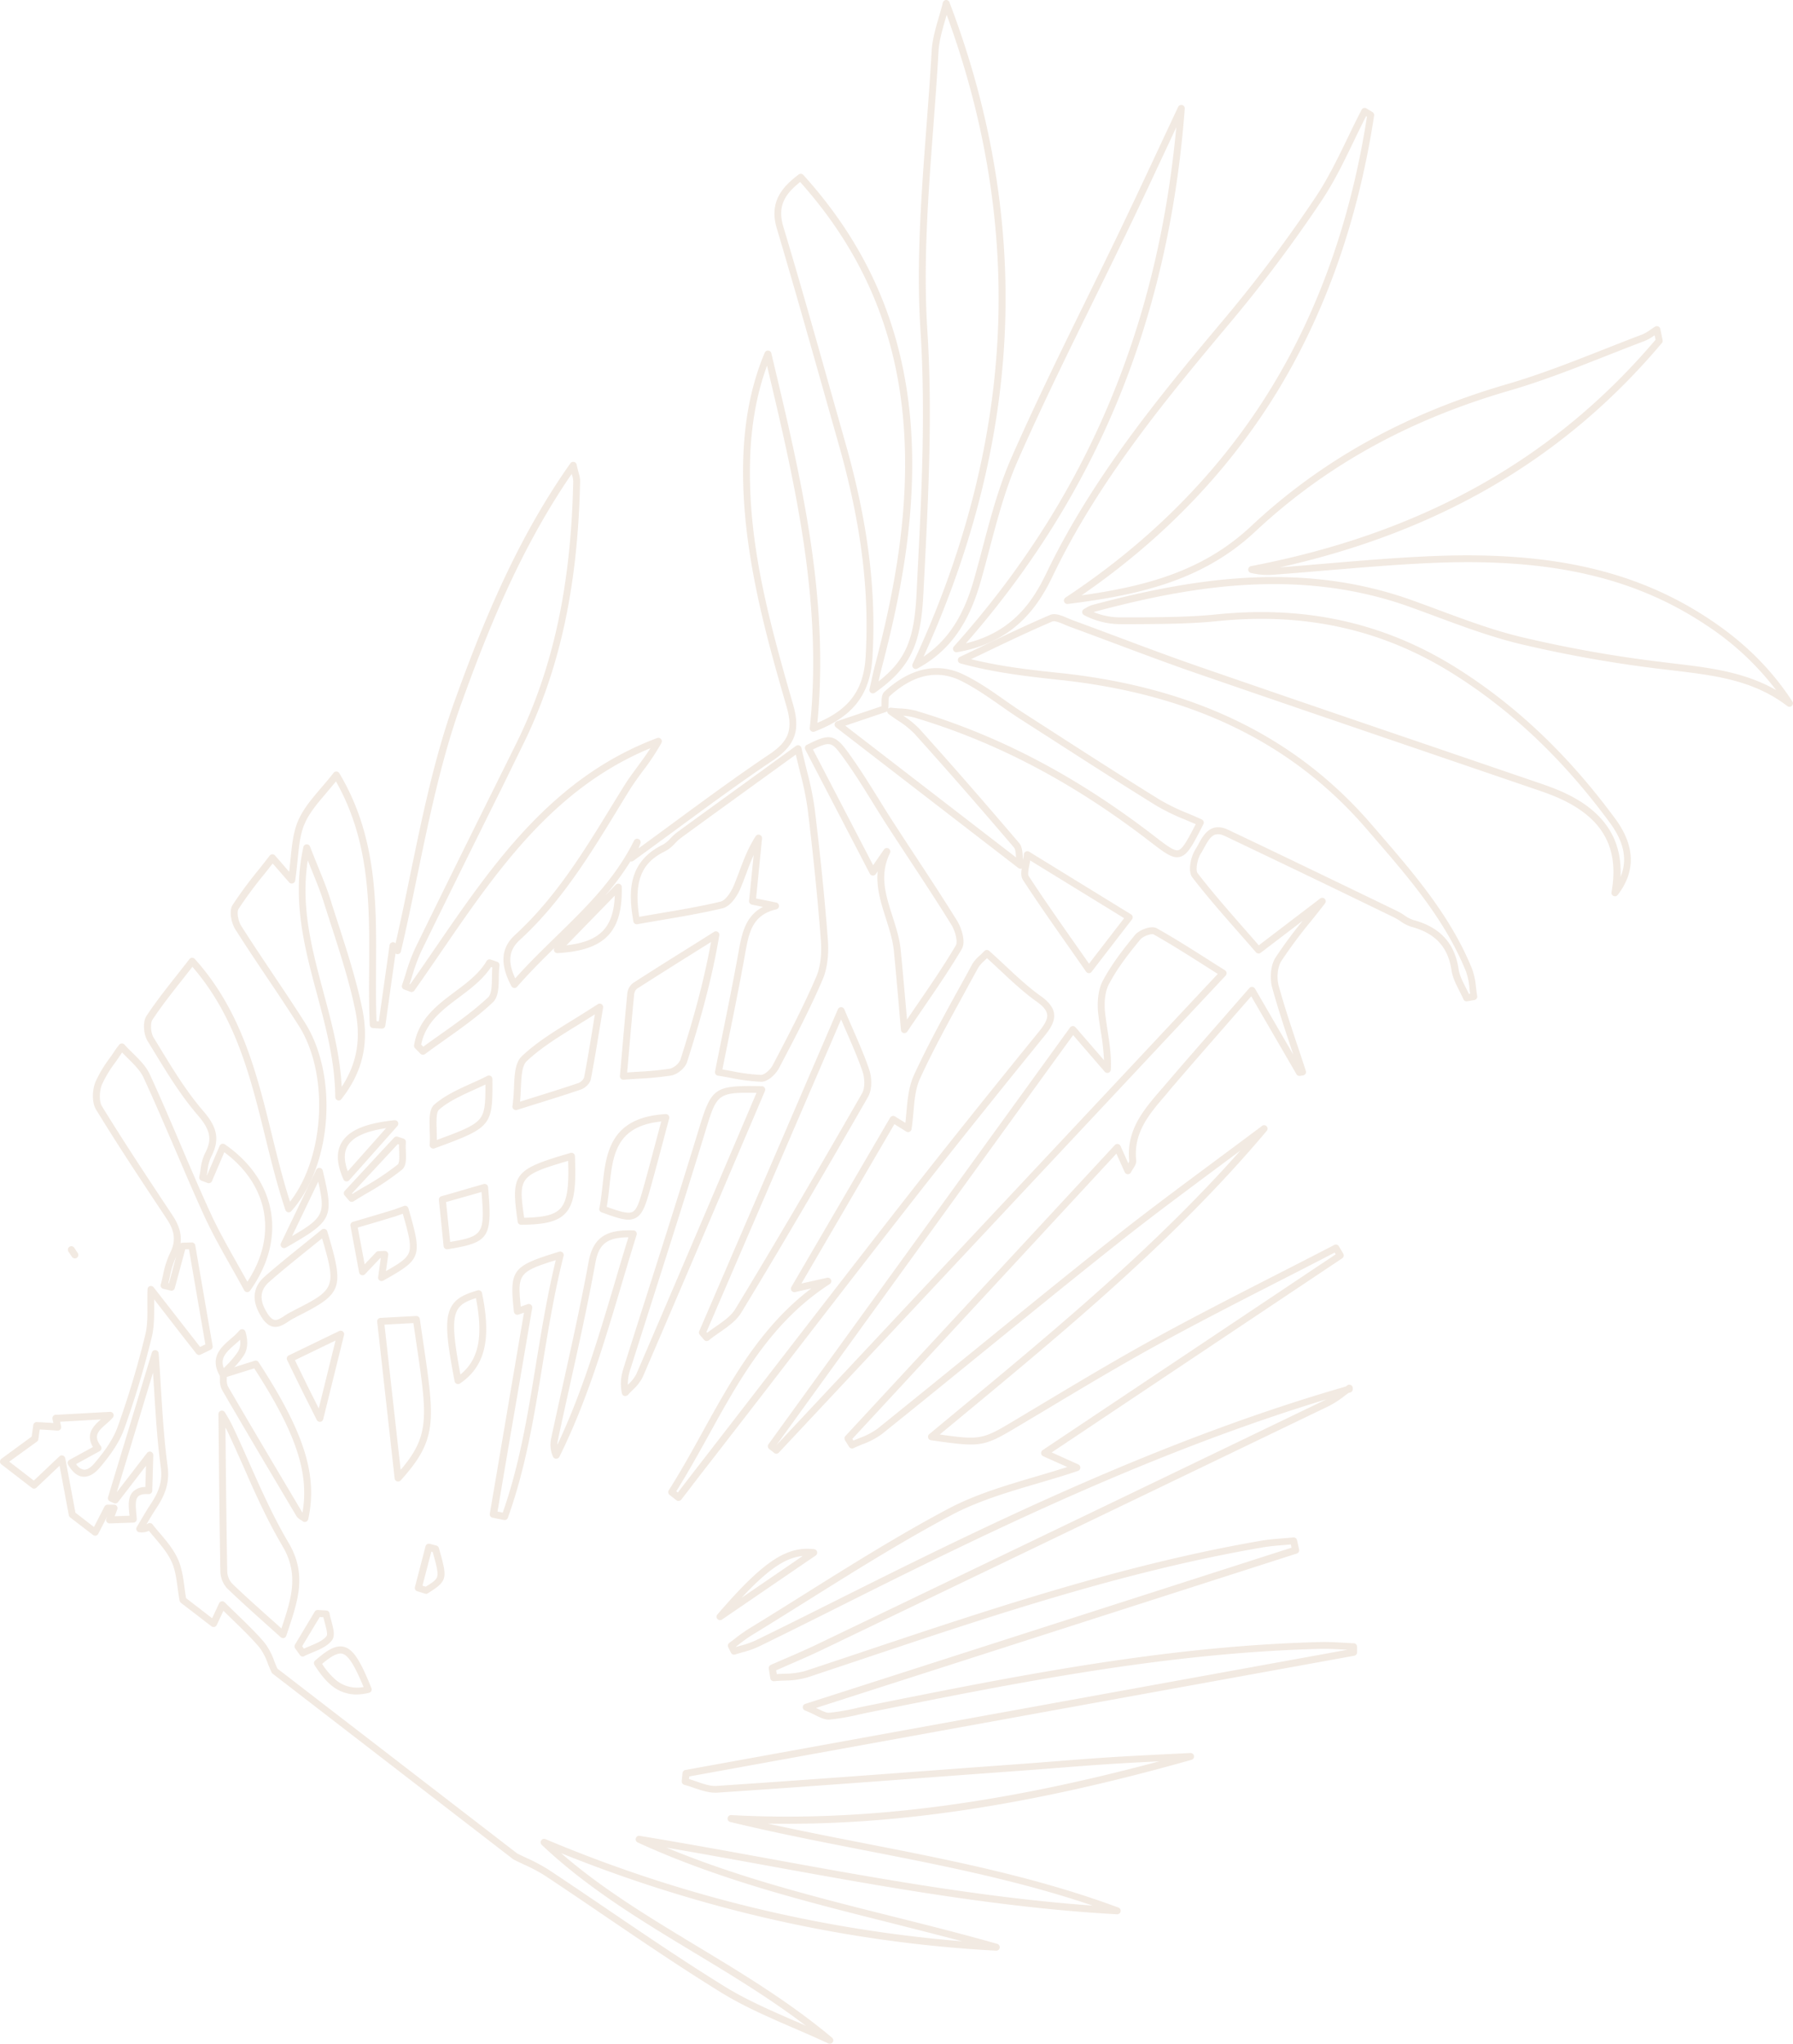 <svg xmlns="http://www.w3.org/2000/svg" viewBox="0 0 774.83 882.91"><defs><style>.cls-1{opacity:0.2;}.cls-2{fill:#bf956d;}</style></defs><title>Asset 12</title><g id="Layer_2" data-name="Layer 2"><g id="BG"><g class="cls-1"><path class="cls-2" d="M358.58,882.91a1.56,1.56,0,0,1-.63-.14c-5.4-2.53-10.67-4.82-15.77-7-10.85-4.73-21.1-9.19-30.51-15-17.1-10.55-34-22-50.36-33.12-8.47-5.75-17.23-11.7-25.91-17.44a72,72,0,0,0-9-4.76c-1.44-.67-2.92-1.37-4.37-2.1l-.24-.15L117.8,723a1.47,1.47,0,0,1-.44-.55c-.58-1.21-1.09-2.48-1.58-3.71a26,26,0,0,0-3.74-7.15c-3.49-4.1-7.41-7.9-11.56-11.91-1.29-1.25-2.61-2.52-3.94-3.83L93.66,702a1.49,1.49,0,0,1-1,.83,1.52,1.52,0,0,1-1.27-.27L78.18,692.41a1.51,1.51,0,0,1-.56-.91c-.34-1.78-.59-3.62-.83-5.4-.55-4.1-1.07-8-2.6-11.37-1.71-3.79-4.62-7.23-7.44-10.56-.8-.93-1.61-1.89-2.4-2.86a7.61,7.61,0,0,1-4.17.61,1.5,1.5,0,0,1-1.07-2.26c.62-1,1.22-2,1.82-3.06,1.27-2.17,2.58-4.4,4-6.54,3.46-5.21,5.44-9.75,4.55-16.29C68,623,67.32,612,66.59,600.31c-.15-2.4-.3-4.85-.47-7.33-5.53,18.26-10.61,35-15.67,51.69l13.09-17a1.49,1.49,0,0,1,1.69-.5,1.5,1.5,0,0,1,1,1.46V629c-.17,5.81-.3,10.16-.44,15a1.49,1.49,0,0,1-.49,1.06,1.54,1.54,0,0,1-1.1.39c-2.21-.14-3.73.22-4.54,1.06-1.34,1.39-1,4.37-.77,7.25.08.81.16,1.62.21,2.4a1.5,1.5,0,0,1-1.45,1.59l-10.19.36A1.49,1.49,0,0,1,46,656l.37-1-2.22,4.32-1.69,3.29a1.53,1.53,0,0,1-1,.78,1.45,1.45,0,0,1-1.24-.28L30.3,655.5a1.54,1.54,0,0,1-.56-.91c-1.2-6.46-2.41-12.91-4-21.39l-10,9.47a1.49,1.49,0,0,1-1.94.1L.58,632.58a1.49,1.49,0,0,1-.58-1.2,1.52,1.52,0,0,1,.61-1.2l13.08-9.58.7-5A1.51,1.51,0,0,1,16,614.33l1.34.07c1,.05,2.18.11,3.33.19.78,0,1.56.1,2.41.17L22.66,613h0a1.87,1.87,0,0,1,0-.34,1.51,1.51,0,0,1,1.16-1.47,1.42,1.42,0,0,1,.54,0l23.16-1.27a1.49,1.49,0,0,1,1.24,2.45,26.66,26.66,0,0,1-2.85,2.76c-3.68,3.2-5.6,5.23-2.36,9.55a1.49,1.49,0,0,1,.27,1.21,1.47,1.47,0,0,1-.75,1l-10.17,5.58a5.14,5.14,0,0,0,3.31,2.42c1.75.18,3.53-1.49,4.72-2.9,3.48-4.11,7.75-9.6,9.92-15.61a393.64,393.64,0,0,0,11.9-39.64c1-4,1-8.36.93-13,0-2.19,0-4.46.07-6.78a1.49,1.49,0,0,1,1-1.36,1.52,1.52,0,0,1,1.64.5l14.2,18.22,5.89,7.55,2.27-1.1q-3.56-20.55-7.09-41.1l-1.6,0-2.61,9.66-1.93,7.15a1.49,1.49,0,0,1-1.81,1.06l-3.17-.79a1.46,1.46,0,0,1-.93-.7,1.52,1.52,0,0,1-.15-1.16c.38-1.34.7-2.75,1-4.11a40.75,40.75,0,0,1,3-9.43c2.6-5.1,2.19-9.39-1.43-14.83-11.1-16.67-21.06-31.73-30.5-47.15-1.95-3.19-1.65-8.65-.23-12.08a53.86,53.86,0,0,1,6.11-10.19c.92-1.31,1.87-2.66,2.74-4a.86.86,0,0,1,.07-.1l1.27-1.65a1.49,1.49,0,0,1,1.14-.58,1.45,1.45,0,0,1,1.17.51c1.11,1.26,2.38,2.5,3.61,3.71,2.8,2.75,5.7,5.6,7.32,9.12,4.68,10.13,9.13,20.57,13.43,30.66,4.09,9.58,8.32,19.49,12.73,29.11,3.34,7.28,7.26,14.25,11.42,21.63,1.5,2.66,3.05,5.4,4.59,8.2,6.41-9.76,8.88-20.07,7.16-29.95s-7.65-19-17.13-26L91.6,510.24a1.5,1.5,0,0,1-1.91.8l-2.62-1a1.49,1.49,0,0,1-.93-1.73c.21-1,.36-2,.52-3a21.84,21.84,0,0,1,1.91-7.05c3.21-6,2.44-10.07-3.17-16.58-7.34-8.51-13.32-18.35-19.11-27.86l-2.51-4.11c-1.7-2.77-2.26-8.14-.43-10.91,4-6.05,8.45-11.67,13.15-17.63,1.77-2.24,3.56-4.51,5.36-6.84a1.5,1.5,0,0,1,2.3-.09C104.29,436.61,111,463.76,117.43,490c2.37,9.63,4.81,19.56,7.89,29.12,15-19.14,17.05-55.15,3.8-76-4.39-6.9-9-13.81-13.51-20.5-4.62-6.89-9.4-14-13.92-21.15-1.64-2.59-2.88-7.84-1.17-10.53a182.6,182.6,0,0,1,11.32-15.31c1.55-1.95,3.12-3.93,4.7-6a1.49,1.49,0,0,1,1.14-.58,1.46,1.46,0,0,1,1.18.52l2.11,2.43,4,4.63c.23-1.93.42-3.81.6-5.64.6-6,1.17-11.65,3.32-16.57,2.24-5.13,6-9.5,9.94-14.12,1.77-2.06,3.59-4.18,5.32-6.43a1.48,1.48,0,0,1,1.28-.58,1.51,1.51,0,0,1,1.2.73c16.23,27.17,16.05,55.85,15.87,83.59,0,7.74-.11,15.74.21,23.54l1,.06.87-6.19,3.77-26.7a1.5,1.5,0,0,1,2.59-.81v0c2.3-10,4.41-20.24,6.45-30.16,5.13-24.82,10.42-50.49,19.1-74.58,12.16-33.72,26.63-69.49,50-102.62a1.5,1.5,0,0,1,2.69.54c.37,1.64.68,2.83.92,3.74a12.1,12.1,0,0,1,.59,3.3c-.94,45.71-8.88,82.13-25,114.6L217,340.1c-11.5,23.17-23.38,47.12-34.91,70.76a77.82,77.82,0,0,0-3.92,10.61c-.38,1.22-.78,2.46-1.19,3.69l.24.09c3.69-5.23,7.37-10.59,10.93-15.79C213,373.24,238.66,335.8,284,318.83a1.5,1.5,0,0,1,1.84,2.11,98.84,98.84,0,0,1-8,12.06c-2,2.73-4.08,5.54-5.86,8.43q-2.49,4-4.95,8.08c-12.1,19.81-24.61,40.3-42.44,56.59-4.69,4.28-5.31,9.3-1.94,16.55,5.62-6.32,11.65-12.19,17.49-17.9,13.12-12.79,25.51-24.87,33.82-41.51a1.5,1.5,0,0,1,2.76,1.18c-.24.66-.48,1.32-.76,2.07q7.68-5.6,14.94-10.95c14.26-10.48,27.73-20.38,41.56-29.66,8.5-5.71,10.31-10.72,7.45-20.61-8.47-29.3-19-65.76-18.8-102.51.11-19.19,3.17-35.67,9.36-50.4a1.51,1.51,0,0,1,1.51-.91,1.49,1.49,0,0,1,1.34,1.14l.74,3.12c12,50.41,24.4,102.5,19.16,156.56,13.91-5.89,20-14.29,20.85-28.51,1.72-28.74-2-58-11.69-92q-3.12-11-6.22-22c-6.61-23.34-13.44-47.48-20.48-71.12-3.44-11.54,2.51-18,9.46-23.26a1.5,1.5,0,0,1,2,.18c27.51,30.39,42.63,64.85,46.22,105.34,3.52,39.85-4.59,77.87-12.05,106.54-.51,2-1,3.94-1.55,6.43,0,.17-.07.33-.11.5,11.76-9.25,15.41-18.08,16.4-37.53l.39-7.82c1.78-34.69,3.62-70.56,1.34-106.23-1.87-29.16.38-59,2.56-87.89C401.15,44.13,402,33,402.6,22.06c.28-4.94,1.7-9.8,3.07-14.51.62-2.1,1.26-4.27,1.77-6.4A1.52,1.52,0,0,1,408.8,0a1.49,1.49,0,0,1,1.5,1C428.6,49,436.61,97.85,434.1,146.08c-2.36,45.41-14.12,91.68-35,137.6,10.44-7,17.22-17.41,21.7-33,1.35-4.71,2.63-9.56,3.87-14.25,3.41-12.89,6.93-26.22,12.34-38.54,10.08-22.93,21.3-45.8,32.16-67.92,5.08-10.35,10.33-21.05,15.39-31.61,5.66-11.8,11.3-23.84,16.75-35.5q3.9-8.34,7.82-16.68a1.5,1.5,0,0,1,2.85.75c-6.85,90.59-37.8,166.2-94.58,231,20.07-4.89,28.84-17.95,34.76-30.28,20.41-42.53,50.85-78.83,77.72-110.86a601.21,601.21,0,0,0,38.57-51.51c5.4-8.07,9.77-17.11,14-25.84,1.91-4,3.89-8,5.94-12a1.5,1.5,0,0,1,2.11-.6l2.6,1.58a1.5,1.5,0,0,1,.71,1.51c-6.84,44.91-21,85.1-42,119.46-20.89,34.1-49.28,63.61-84.45,87.8,29.37-4.07,53.25-11.15,73.16-29.76C571,198.85,607.22,178.77,651.13,166c14.11-4.1,28.11-9.61,41.65-14.94,5.5-2.17,11.19-4.41,16.82-6.53a18.24,18.24,0,0,0,3.76-2.18c.62-.43,1.24-.85,1.87-1.24a1.5,1.5,0,0,1,2.25,1l1,4.8a1.48,1.48,0,0,1-.32,1.28c-41.92,49.71-96,81.49-165.16,96.92,6.74-.52,13.56-1.1,20.17-1.66,15.5-1.31,31.53-2.67,47.33-3.27,50.58-1.92,87.14,6.57,118.56,27.53,14.89,9.92,26.5,21.48,35.49,35.31a1.5,1.5,0,0,1-2.18,2c-14.61-11.24-31.38-13.24-49.14-15.36l-5.42-.65a545.54,545.54,0,0,1-61.4-10.93c-12.2-3-24.2-7.42-35.81-11.73-3.81-1.42-7.76-2.88-11.64-4.27-48.28-17.24-96-8.51-136.33,2.3l-.11,0a30.07,30.07,0,0,0,11.79,2.32l6.79,0c11.42-.07,23.23-.13,34.7-1.29,39-3.94,73.17,3.81,104.48,23.68,25.52,16.21,47.69,37.36,67.79,64.68,8.53,11.6,8.89,22.65,1,32.84a1.51,1.51,0,0,1-1.8.45,1.5,1.5,0,0,1-.87-1.63c3.64-20.26-4.64-33.6-26-42-1.79-.69-3.37-1.27-4.82-1.77l-43.43-14.83c-34.49-11.77-70.15-23.93-105.16-36-11.77-4.07-23.62-8.51-35.08-12.8-6.42-2.4-13.06-4.89-19.6-7.28-.7-.25-1.43-.57-2.19-.89-1.92-.82-4.31-1.84-5.4-1.37-9.87,4.22-19.74,8.94-29.29,13.51l-5.79,2.77c13.36,3.29,26.25,4.69,38.75,6l.1,0c57.74,6.24,101.64,27.63,134.19,65.38l2.85,3.3c15.43,17.85,31.38,36.3,40.6,59.08a31.32,31.32,0,0,1,1.72,8.09c.14,1.2.29,2.43.5,3.6A1.5,1.5,0,0,1,637.2,432l-2.06.36-1.11.19a1.5,1.5,0,0,1-1.63-.88c-.53-1.23-1.16-2.48-1.78-3.68-1.42-2.81-2.9-5.72-3.37-8.85-1.48-10-7-16-17.29-18.75a17,17,0,0,1-4.83-2.47,25.31,25.31,0,0,0-2.67-1.59L591,390.78C570.88,381,550,371,529.45,361.22c-4.8-2.28-6.54.35-9,4.84-.47.88-.93,1.72-1.43,2.49-1.64,2.53-2.46,7.4-1.47,8.68,6.23,8.09,12.94,15.73,20,23.81q3.18,3.61,6.42,7.34l26.52-20.22a1.5,1.5,0,0,1,2.1,2.11c-2.2,2.85-4.3,5.49-6.33,8a203.61,203.61,0,0,0-12.55,16.9c-1.6,2.5-2.1,7.17-1.14,10.64,2.45,8.92,5.44,17.87,8.34,26.54q1.71,5.13,3.4,10.27a1.5,1.5,0,0,1-1.21,1.95l-1.33.2a1.51,1.51,0,0,1-1.52-.73l-19.54-33.65-11.36,13c-8.26,9.45-16.07,18.38-23.64,27.23L504,472.72c-7.34,8.48-14.26,16.49-13,28.52.14,1.31-.57,2.43-1.32,3.62-.32.5-.65,1-.93,1.57a1.54,1.54,0,0,1-1.37.83,1.5,1.5,0,0,1-1.34-.89l-3.6-8L368.33,621.58l.48.76c.92-.41,1.86-.79,2.78-1.17a30.88,30.88,0,0,0,7.65-4c14-11.27,28.23-22.83,42-34,19.31-15.72,39.27-32,59.11-47.71,14.69-11.66,30-23,44.81-34,6.66-4.95,13.55-10.06,20.29-15.13a1.49,1.49,0,0,1,2,2.16c-39.8,47.19-86.07,85.47-135.05,126l-6.3,5.21c17.9,2.54,18.68,2.07,32.69-6.3l.68-.4,9.51-5.7c16.79-10.06,34.15-20.46,51.62-30s35.55-18.75,53-27.67q11.53-5.88,23-11.81a1.49,1.49,0,0,1,2,.57l1.88,3.19a1.51,1.51,0,0,1-.46,2L454.48,627.44l11.5,5.18a1.52,1.52,0,0,1,.88,1.45,1.5,1.5,0,0,1-1,1.34c-5.8,2-11.76,3.72-17.52,5.42-12.6,3.71-25.63,7.55-37.09,13.62-21.19,11.24-41.93,24.24-62,36.81-8,5-16.25,10.18-24.43,15.18a63,63,0,0,0-5.34,3.79L318,711.38l0,.11,2-.56a40.06,40.06,0,0,0,6.5-2.26c11.86-5.77,23.86-11.78,35.46-17.59l8.37-4.18C432.18,656,504.63,621.16,581.46,599l.07-.05.73-.5a1.5,1.5,0,0,1,1.49-.11,1.46,1.46,0,0,1,.84,1.24l0,.4a1.51,1.51,0,0,1-1.08,1.55l-.76.22c-.61.43-1.21.88-1.8,1.33a41.43,41.43,0,0,1-6.54,4.25C510.66,638.05,443,670.6,355,712.84c-4.66,2.23-9.48,4.32-14.14,6.34l-5.45,2.38.27,1.65c1.08-.08,2.17-.12,3.23-.17a33.68,33.68,0,0,0,9.08-1.19q12.46-4.12,24.91-8.3c55.63-18.62,113.15-37.86,172.31-48,3.08-.52,6.24-.77,9.29-1,1.47-.12,2.93-.24,4.39-.39a1.51,1.51,0,0,1,1.61,1.17l.15.68.75,3.35a1.5,1.5,0,0,1-1,1.76L352.64,737.82l.84.41c2.12,1,3.66,1.78,4.87,1.67a94.54,94.54,0,0,0,12.43-2.17c1.59-.35,3.19-.7,4.78-1,62.88-12.63,127.91-25.69,194.91-27.37,3.34-.09,6.72.1,10,.28,1.51.09,3,.17,4.54.23a1.5,1.5,0,0,1,1.44,1.5c0,.51,0,1,0,1.52v.92a1.5,1.5,0,0,1-1.23,1.46L297.85,767.42c0,.37-.08.74-.11,1.11,1.1.33,2.2.71,3.27,1.09,3.08,1.06,6,2.08,8.75,1.88,35.18-2.33,70.94-5,105.52-7.59l27.42-2c4.65-.34,9.3-.71,13.95-1.08,7.35-.58,14.94-1.17,22.42-1.66,8.24-.53,16.61-.94,24.7-1.35l10.64-.53a1.5,1.5,0,0,1,.49,2.94c-69.7,19.72-128.4,28.58-183.14,27.55,14,3.08,28.12,5.84,41.88,8.53,36.41,7.12,74.06,14.49,109.68,27.75a1.5,1.5,0,0,1-.61,2.9c-51-2.81-101.86-12.08-151-21-14.34-2.61-29.07-5.29-43.75-7.81,31.65,13.15,65.09,21.54,97.54,29.68,14.94,3.75,30.39,7.62,45.45,11.91a1.5,1.5,0,0,1-.49,2.94c-63.77-3.4-127-17.57-188-42.12C260.27,816,280.16,828,301.09,840.66l.52.31c19.39,11.7,39.44,23.81,57.94,39.29a1.5,1.5,0,0,1-1,2.65ZM223.52,800.7c1.37.69,2.79,1.36,4.16,2a74,74,0,0,1,9.38,5c8.69,5.75,17.46,11.7,25.94,17.46,16.32,11.08,33.2,22.53,50.25,33.05,9.22,5.69,19.38,10.11,30.13,14.79q2.43,1,4.91,2.14c-15.65-11.91-32.17-21.88-48.24-31.58l-.51-.31c-22.53-13.61-45.83-27.68-65.44-46.29a1.5,1.5,0,0,1,1.61-2.47,586.5,586.5,0,0,0,180.11,44.15c-10.4-2.77-20.87-5.39-31.09-8-36.41-9.13-74.05-18.58-109.17-34.72a1.5,1.5,0,0,1,.87-2.84c18.63,3.06,37.52,6.5,55.78,9.83,45.64,8.32,92.72,16.9,140,20.31-32.38-11-66.25-17.6-99.1-24-18.86-3.69-38.35-7.5-57.4-12.1a1.5,1.5,0,0,1,.43-3c55.52,3,114.54-4.37,184.83-23.24-7.15.36-14.46.73-21.67,1.2-7.45.48-15,1.08-22.37,1.65-4.66.37-9.31.74-14,1.08l-27.42,2c-34.58,2.59-70.35,5.26-105.54,7.6-3.36.22-6.7-.93-9.93-2-1.42-.49-2.88-1-4.29-1.36a1.5,1.5,0,0,1-1.12-1.6l0-.41c.11-1,.21-2.06.32-3.09a1.51,1.51,0,0,1,1.22-1.32l286.1-51.94-2-.11c-3.21-.18-6.52-.36-9.74-.28-66.75,1.68-131.64,14.71-194.4,27.31-1.58.32-3.15.67-4.72,1a96.08,96.08,0,0,1-12.83,2.23c-2,.17-4-.77-6.43-2-1.24-.6-2.64-1.28-4.29-1.94a1.5,1.5,0,0,1,.1-2.82l210.16-67.48c-.1-.47-.2-.94-.31-1.41l-3.11.27c-3,.24-6.08.49-9,1-58.93,10.07-116.34,29.28-171.86,47.85q-12.45,4.17-24.91,8.31A36.42,36.42,0,0,1,339,726c-1.49.06-3,.13-4.48.28a1.51,1.51,0,0,1-1.63-1.26c-.22-1.4-.44-2.78-.66-4.16a1.51,1.51,0,0,1,.87-1.62c2.17-1,4.35-1.9,6.53-2.85,4.63-2,9.42-4.09,14-6.3,88-42.23,155.69-74.78,219.46-105.53l.19-.09C500.06,626.68,431,659.94,371.64,689.58l-8.36,4.19c-11.62,5.81-23.62,11.82-35.5,17.59a42,42,0,0,1-7,2.45c-1,.3-2.08.59-3.1.93a1.5,1.5,0,0,1-1.81-.77l-1.17-2.39a1.5,1.5,0,0,1,.47-1.87c.83-.61,1.65-1.23,2.47-1.86a66.81,66.81,0,0,1,5.59-4c8.17-5,16.42-10.16,24.4-15.17,20.1-12.6,40.89-25.62,62.17-36.91,11.73-6.21,24.91-10.09,37.65-13.85,4.53-1.33,9.18-2.7,13.76-4.18L452,629.62l-1.21-.55a1.48,1.48,0,0,1-.88-1.25,1.5,1.5,0,0,1,.66-1.37L577.2,541.87l-.45-.75Q565.88,546.75,555,552.3c-17.43,8.9-35.46,18.11-52.92,27.62s-34.76,19.89-51.52,29.94L441,615.55l-.68.41c-15.45,9.23-16.16,9.35-38,6.21a1.5,1.5,0,0,1-.74-2.64l8.9-7.37C455.67,574.77,498.54,539.3,536.07,497l-9.16,6.82c-14.79,11-30.08,22.33-44.74,34-19.82,15.73-39.77,32-59.07,47.68-13.74,11.19-27.94,22.75-42,34a33.35,33.35,0,0,1-8.39,4.42c-1.29.53-2.61,1.08-3.84,1.67a1.5,1.5,0,0,1-1.93-.56l-.47-.75-1.31-2.11a1.49,1.49,0,0,1,.17-1.81L481.76,494.67a1.49,1.49,0,0,1,2.46.4l3.36,7.45a2.57,2.57,0,0,0,.41-1c-1.37-13.33,6.31-22.21,13.74-30.8l1.77-2.05c7.58-8.87,15.39-17.8,23.66-27.25,4.05-4.63,8.27-9.46,12.73-14.58a1.53,1.53,0,0,1,1.27-.51,1.56,1.56,0,0,1,1.16.74l16.59,28.58-.78-2.35c-2.91-8.7-5.91-17.7-8.38-26.7-1-3.71-.84-9.38,1.5-13A189.3,189.3,0,0,1,563,397.72l-18.23,13.9a1.51,1.51,0,0,1-2-.21c-2.47-2.86-4.92-5.64-7.33-8.39-7.14-8.12-13.87-15.79-20.16-23.95-2.14-2.77-.62-9.15,1.33-12.15.43-.67.86-1.46,1.31-2.29,2.1-3.88,5.27-9.74,12.89-6.13,20.58,9.76,41.44,19.84,61.61,29.58l11.42,5.52a26.94,26.94,0,0,1,3,1.78,14.47,14.47,0,0,0,4,2.08c11.45,3.07,17.82,10,19.48,21.2.4,2.66,1.7,5.22,3.08,7.94.46.9.93,1.83,1.37,2.77l.55-.1c-.11-.76-.2-1.53-.29-2.28a28.62,28.62,0,0,0-1.52-7.32c-9-22.32-24.82-40.59-40.09-58.25l-2.85-3.3c-32-37.15-75.29-58.2-132.24-64.36h-.1c-13.85-1.51-28.18-3.06-43.2-7.17a1.5,1.5,0,0,1-.24-2.8q4.76-2.25,9.51-4.54c9.57-4.58,19.47-9.32,29.4-13.56,2.27-1,5.06.23,7.76,1.37.7.3,1.39.6,2,.83,6.55,2.4,13.2,4.89,19.62,7.29,11.44,4.29,23.28,8.72,35,12.77,35,12.11,70.66,24.27,105.14,36l43.44,14.83c1.49.51,3.11,1.11,4.94,1.82,20.09,7.86,29.53,20.4,28.71,38.21,3.06-7.35,1.53-15-4.57-23.33-19.87-27-41.78-47.93-67-63.92-30.73-19.51-64.28-27.11-102.58-23.24-11.61,1.18-23.5,1.24-35,1.31l-6.77,0a33.91,33.91,0,0,1-15.91-3.89,1.5,1.5,0,0,1,0-2.67c.31-.16.61-.33.91-.51a10.43,10.43,0,0,1,2.52-1.18C512.66,250.52,561,241.71,610,259.23c3.9,1.39,7.85,2.86,11.67,4.28,11.53,4.28,23.45,8.71,35.48,11.62A541.53,541.53,0,0,0,718.23,286l5.39.66c14.9,1.77,30.22,3.59,43.91,11.46a121.21,121.21,0,0,0-30.1-28c-30.85-20.58-66.87-28.92-116.77-27-15.74.61-31.73,2-47.19,3.27-7.34.63-14.92,1.27-22.39,1.82a30.54,30.54,0,0,1-10.55-.72,1.5,1.5,0,0,1-1.12-1.5,1.52,1.52,0,0,1,1.22-1.43c73.85-14.16,131-46.15,174.8-97.79l-.42-1.93a20.3,20.3,0,0,1-4.36,2.49c-5.6,2.11-11.28,4.35-16.77,6.51-13.6,5.35-27.67,10.89-41.91,15-43.45,12.63-79.24,32.49-109.42,60.7-21.9,20.47-48.27,27.34-81.12,31.36a1.5,1.5,0,0,1-1-2.74c37.24-24.58,67.13-55,88.82-90.41C569.93,134,583.88,94.54,590.71,50.43l-.37-.23c-1.77,3.48-3.49,7-5.17,10.5-4.26,8.83-8.68,18-14.2,26.21a603.14,603.14,0,0,1-38.77,51.77c-26.74,31.89-57.06,68-77.31,110.23-6.27,13.07-16.64,28.61-41.31,32.84a1.5,1.5,0,0,1-1.37-2.48c56.45-63,87.93-136.49,96.11-224.28l-4.26,9.11C498.6,75.75,493,87.81,487.3,99.61c-5.07,10.58-10.33,21.29-15.41,31.64-10.84,22.09-22.05,44.93-32.1,67.81-5.32,12.1-8.81,25.32-12.19,38.1-1.24,4.7-2.52,9.57-3.88,14.31-5.29,18.44-13.7,30-27.28,37.34a1.5,1.5,0,0,1-2.07-1.95c22-47,34.32-94.44,36.73-140.94,2.41-46.34-5-93.26-22-139.51-.19.67-.38,1.33-.58,2-1.32,4.54-2.7,9.23-2.95,13.82-.62,11-1.46,22.12-2.27,32.91-2.17,28.78-4.41,58.53-2.56,87.48,2.3,35.84.45,71.8-1.33,106.58L399,257c-1.11,22-5.8,31.5-20.92,42.26a1.5,1.5,0,0,1-2.33-1.56c.4-1.69.74-3.17,1-4.5.58-2.51,1-4.5,1.56-6.5,7.41-28.44,15.45-66.13,12-105.52s-18.06-72.93-44.53-102.56c-6.53,5.19-9.93,10.38-7.31,19.17C345.58,121.45,352.42,145.6,359,169q3.12,11,6.23,22c9.79,34.38,13.54,63.94,11.79,93-1,16.13-8.46,25.71-25.05,32.05a1.51,1.51,0,0,1-1.45-.22,1.53,1.53,0,0,1-.58-1.35c5.77-53.88-6.47-106-18.48-156.49-4.87,13.23-7.29,28-7.39,44.84-.2,33.64,8,64.64,18.69,101.66,3.19,11.06.84,17.55-8.67,23.94-13.78,9.25-27.22,19.13-41.45,29.59q-9.15,6.72-18.94,13.86a1.54,1.54,0,0,1-1.26.23,119.35,119.35,0,0,1-10.84,14.72l4.51-4.63a1.5,1.5,0,0,1,2.58,1c.41,19.39-7.36,27.39-27.74,28.54a1.49,1.49,0,0,1-1.41-2.19c-5.47,5.35-11,10.89-16.14,16.79A1.5,1.5,0,0,1,221,426c-5.05-9.5-4.55-16.53,1.59-22.14,17.51-16,29.91-36.3,41.9-55.93q2.48-4.06,5-8.1c1.84-3,3.95-5.86,6-8.63,1.9-2.58,3.84-5.23,5.6-8-42,17.31-66.57,53.2-90.4,87.93-3.79,5.52-7.7,11.23-11.62,16.77a1.51,1.51,0,0,1-1.75.55l-2.68-1a1.5,1.5,0,0,1-.9-1.9c.57-1.64,1.11-3.35,1.63-5a78.63,78.63,0,0,1,4.09-11c11.53-23.65,23.41-47.61,34.91-70.78l8.77-17.68C239,289,246.79,253,247.72,207.77a10.73,10.73,0,0,0-.5-2.5q-.06-.27-.15-.57c-22,32.07-35.94,66.58-47.7,99.17-8.6,23.89-13.88,49.46-19,74.18-2.24,10.86-4.55,22.08-7.12,33a1.49,1.49,0,0,1-1.08,1.11,1.52,1.52,0,0,1-1.26-.24c-1.09,7.68-2.2,15.61-3.33,23.59l-1.06,7.56a1.5,1.5,0,0,1-1.59,1.29l-3.73-.23a1.49,1.49,0,0,1-1.41-1.42c-.38-8.31-.33-16.82-.27-25,.17-26.68.35-54.24-14.35-80.15-1.34,1.67-2.71,3.26-4,4.81-3.81,4.45-7.41,8.65-9.47,13.37-2,4.49-2.48,9.67-3.08,15.66-.29,2.89-.59,5.87-1.07,9a1.5,1.5,0,0,1-2.62.76l-6.2-7.12-.92-1c-1.2,1.55-2.41,3.07-3.6,4.57a179.76,179.76,0,0,0-11.14,15.05c-.81,1.27-.19,5.17,1.17,7.32,4.5,7.09,9.27,14.2,13.88,21.08,4.5,6.7,9.14,13.63,13.55,20.56,14.62,23,11.86,61.86-5.79,81.6a1.5,1.5,0,0,1-1.42.47,1.52,1.52,0,0,1-1.12-1c-3.53-10.46-6.21-21.36-8.8-31.91-6.24-25.37-12.69-51.58-31.4-73.12-1.43,1.84-2.86,3.64-4.26,5.43-4.66,5.91-9.07,11.49-13,17.43-1,1.54-.76,5.64.49,7.69.84,1.36,1.67,2.73,2.51,4.11,5.73,9.41,11.65,19.14,18.82,27.47,5.41,6.26,7.88,11.78,3.54,19.94a19.09,19.09,0,0,0-1.58,6.09c-.1.63-.2,1.28-.31,1.93l.09,0L94.92,495a1.47,1.47,0,0,1,1-.85,1.49,1.49,0,0,1,1.26.21c11,7.61,17.9,17.64,19.88,29s-1.15,23.2-9,34.21a1.51,1.51,0,0,1-2.54-.16c-1.91-3.53-3.85-7-5.73-10.31-4.19-7.43-8.15-14.45-11.54-21.85-4.43-9.66-8.66-19.59-12.76-29.19C71.12,486,66.68,475.55,62,465.46c-1.4-3-4-5.56-6.7-8.24-.84-.83-1.7-1.67-2.53-2.54l-.15.19c-.89,1.37-1.84,2.73-2.77,4.05a50.82,50.82,0,0,0-5.79,9.61c-1.09,2.63-1.35,7.13,0,9.36C53.51,493.27,63.45,508.3,74.54,525c2.84,4.27,4,8.18,3.47,12.14a1.52,1.52,0,0,1,.84-.29l4-.12a1.48,1.48,0,0,1,1.53,1.24q3.73,21.75,7.5,43.5a1.5,1.5,0,0,1-.83,1.6l-4.37,2.12a1.5,1.5,0,0,1-1.84-.43l-6.64-8.5L66.63,561.33c0,.82,0,1.63,0,2.44,0,4.78,0,9.3-1,13.68a397.2,397.2,0,0,1-12,39.95c-2.33,6.46-6.81,12.23-10.45,16.53-2.41,2.84-4.86,4.17-7.28,4s-4.63-2-6.47-5.21a1.49,1.49,0,0,1-.14-1.15,1.44,1.44,0,0,1,.72-.9l10.15-5.57c-3.35-5.7.4-9.26,3.43-11.91l-17.62,1,.44,2a1.48,1.48,0,0,1-.32,1.31,1.53,1.53,0,0,1-1.25.52l-1.49-.11-2.91-.21-3.27-.18-.6,4.25a1.5,1.5,0,0,1-.6,1L4,631.42l10.62,8.19,11.06-10.48a1.5,1.5,0,0,1,2.51.81c1.8,9.59,3.11,16.59,4.41,23.53l8,6.19.88-1.7,3.67-7.13a1.51,1.51,0,0,1,1.33-.82h2.8a1.5,1.5,0,0,1,1.41,2l-1.11,3,6.38-.23c0-.26,0-.51-.07-.76-.34-3.39-.71-7.24,1.59-9.62a7.39,7.39,0,0,1,5.33-2c.09-3,.18-5.91.27-9.18L51,648.9a1.5,1.5,0,0,1-1.8.45l-1.7-.77a1.5,1.5,0,0,1-.81-1.8c6.06-20,12.13-40,18.94-62.48a1.5,1.5,0,0,1,2.93.33c.4,5.36.72,10.51,1,15.49.72,11.59,1.41,22.53,2.87,33.25,1,7.45-1.28,12.72-5,18.35-1.37,2.07-2.66,4.27-3.91,6.39l-.23.39c.25-.12.45-.23.57-.3a1.53,1.53,0,0,1,2,.26c1,1.29,2.09,2.55,3.12,3.77,3,3.49,6,7.09,7.89,11.27,1.72,3.8,2.29,8.07,2.85,12.2.21,1.55.42,3.15.69,4.69l11.27,8.69,3-6.46a1.54,1.54,0,0,1,1.1-.85,1.5,1.5,0,0,1,1.32.42c1.85,1.84,3.66,3.59,5.43,5.3,4.21,4.07,8.19,7.91,11.77,12.13a28.64,28.64,0,0,1,4.23,8c.43,1.08.88,2.18,1.36,3.22ZM72.75,554.3l.26.07,1.54-5.73c.52-1.93,1-3.86,1.57-5.79a38.24,38.24,0,0,0-2.72,8.69C73.19,552.45,73,553.38,72.75,554.3ZM265.68,386.9l-20.92,21.47C259.27,406.73,265.13,400.71,265.68,386.9ZM154.21,732a16.78,16.78,0,0,1-10.58-3.59c-3.18-2.45-5.68-6-7.7-9.08a1.51,1.51,0,0,1,.27-2c4.92-4.29,8.69-6.77,12.32-5.92,4.42,1,7.52,6.84,12,17.87a1.52,1.52,0,0,1-1,2A24.13,24.13,0,0,1,154.21,732Zm-15-13.21a30.79,30.79,0,0,0,6.29,7.25,14.4,14.4,0,0,0,11.63,2.74c-3.52-8.41-6.35-13.71-9.26-14.4C145.94,714,143.4,715.23,139.17,718.8Zm-8.38-3.17a1.49,1.49,0,0,1-1.23-.64l-.58-.82c-.48-.69-1-1.38-1.47-2.08a1.5,1.5,0,0,1-.06-1.64L136,696.23a1.49,1.49,0,0,1,1.38-.72l3.64.21a1.48,1.48,0,0,1,1.39,1.26c.17,1,.5,2.27.82,3.45.87,3.24,1.7,6.29.17,8.23h0c-2,2.54-5.25,3.89-8.38,5.2-1.27.53-2.46,1-3.58,1.61A1.51,1.51,0,0,1,130.79,715.63Zm-.26-4.47.75,1.07c.86-.4,1.75-.77,2.61-1.13,2.91-1.22,5.65-2.37,7.18-4.3h0c.6-.75-.19-3.66-.71-5.58-.23-.86-.46-1.73-.65-2.57l-1.58-.09Zm11.72-3.43h0Zm-20-.07a1.47,1.47,0,0,1-1-.39c-2.35-2.13-4.64-4.17-6.86-6.16-5.73-5.13-11.14-10-16.33-15a11.14,11.14,0,0,1-2.87-7.39c-.33-18-.51-35.91-.68-53.27l-.16-14.53a1.5,1.5,0,0,1,2.81-.76l.3.5a61.8,61.8,0,0,1,3,5.41c2.5,5.28,4.92,10.71,7.26,16,5.12,11.51,10.42,23.42,16.89,34.32h0c7.94,13.39,4.29,24.43.08,37.22-.33,1-.66,2-1,3a1.5,1.5,0,0,1-1,1A1.31,1.31,0,0,1,122.27,707.66ZM97.42,616.71l.09,8.73c.18,17.36.36,35.3.69,53.25a8.29,8.29,0,0,0,2,5.28c5.15,5,10.55,9.8,16.25,14.91,1.69,1.5,3.4,3,5.16,4.62.09-.28.18-.56.28-.84,4-12.09,7.43-22.54.19-34.75h0c-6.56-11.06-11.9-23-17-34.64-2.33-5.23-4.74-10.65-7.23-15.89C97.65,617.15,97.54,616.93,97.42,616.71Zm213.74,83.2a1.48,1.48,0,0,1-1.11-.5,1.49,1.49,0,0,1,0-2c19.58-22.73,29.73-29.58,41.77-28.17a1.49,1.49,0,0,1,1.29,1.13,1.52,1.52,0,0,1-.61,1.6c-12.5,8.53-24.21,16.54-35.82,24.48L312,699.65A1.47,1.47,0,0,1,311.16,699.91Zm35.73-27.74c-7.54.73-15,5.8-26.41,18.06ZM184.18,688.54a1.76,1.76,0,0,1-.45-.07c-1.14-.36-2.28-.72-3.42-1.06a1.5,1.5,0,0,1-1-1.82L183.89,668a1.5,1.5,0,0,1,1.84-1.07l1.56.41,1.29.34a1.52,1.52,0,0,1,1.06,1c3.69,13.08,4,14.15-4.66,19.55A1.54,1.54,0,0,1,184.18,688.54ZM182.56,685l1.41.44c3.28-2,4.65-3,5-4.55.41-1.83-.47-5.1-2-10.45l-.45-.12-.12,0ZM131.74,657.5a1.54,1.54,0,0,1-.92-.31,8.26,8.26,0,0,0-.81-.55c-.31-.2-.61-.4-.88-.61a3.9,3.9,0,0,1-1.06-1.15l-.23-.38c-10.52-17.69-21.4-36-31.91-54.1a9.23,9.23,0,0,1-.89-4.6c0-.53,0-1-.07-1.5-4.52-7.91.6-12.35,4.72-15.91a31.17,31.17,0,0,0,3.78-3.63,1.51,1.51,0,0,1,1.45-.51,1.48,1.48,0,0,1,1.14,1c1.21,4,1,7.56-.62,10.15h0a35,35,0,0,1-4.22,5.24l8.82-2.8a1.49,1.49,0,0,1,1.71.62c19.77,30.36,25.58,48.74,21.45,67.82a1.49,1.49,0,0,1-1.46,1.18ZM98,594.84l0,.89a7.06,7.06,0,0,0,.48,3.16C109,617,119.9,635.28,130.42,653l.23.39.06.07c3-17.23-2.86-34.53-20.85-62.34Zm5.75-16.05c-.69.65-1.4,1.26-2.1,1.87-4,3.5-6.59,6-4.94,10.36.28-.3.57-.59.86-.89a39.34,39.34,0,0,0,5.31-6.28h0A7.84,7.84,0,0,0,103.76,578.79Zm.41,5.85h0Zm114,72a1.43,1.43,0,0,1-.29,0l-5-1a1.5,1.5,0,0,1-1.2-1.72q4.53-26.58,9-53.06l5.76-33.79-2.36.83a1.5,1.5,0,0,1-1.3-.15,1.51,1.51,0,0,1-.69-1.11c-1.94-18.22-.84-19.68,19.58-25.92a1.5,1.5,0,0,1,1.89,1.8c-4,15.84-6.62,31.84-9.14,47.31-3.75,22.91-7.29,44.54-14.92,65.8A1.51,1.51,0,0,1,218.2,656.66ZM215,653l2.26.44c7.25-20.62,10.7-41.73,14.35-64.07,2.41-14.69,4.89-29.86,8.56-45-16,5-16.59,6.09-15.13,20.07l.76-.26,2.2-.78a1.51,1.51,0,0,1,1.47.27,1.48,1.48,0,0,1,.51,1.4l-6.18,36.3Q219.36,627.12,215,653Zm78.19-4.62a1.52,1.52,0,0,1-.92-.31l-.71-.56-2.21-1.72a1.49,1.49,0,0,1-.34-2c5.18-8.15,10-16.83,14.61-25.21,12.39-22.41,25.16-45.52,47-62l-7,1.59a1.48,1.48,0,0,1-1.54-.57,1.52,1.52,0,0,1-.09-1.65l42.68-73.14a1.54,1.54,0,0,1,.94-.7,1.5,1.5,0,0,1,1.15.18l4.48,2.78c.2-1.63.34-3.29.49-4.9.48-5.34,1-10.85,3.17-15.61,5.82-12.67,12.65-25.1,19.26-37.12,2-3.61,4-7.21,5.92-10.83a15.69,15.69,0,0,1,3.39-3.89c.62-.59,1.27-1.19,1.91-1.87a1.51,1.51,0,0,1,2.09-.08c2.38,2.13,4.69,4.28,6.92,6.36,4.35,4.07,8.46,7.91,12.88,11.33.8.61,1.61,1.21,2.43,1.79,3.59,2.56,5.43,5,5.79,7.61.47,3.44-1.68,6.63-4.06,9.57-22.61,27.81-41.21,51.08-58.53,73.22-20.78,26.57-41.76,53.72-62,80q-12.39,16-24.79,32-4,5.12-7.9,10.24l-3.77,4.9a1.51,1.51,0,0,1-1,.57Zm-.92-4.12.65.51,2.85-3.7q3.94-5.13,7.91-10.25,12.4-16,24.79-32.05c20.29-26.25,41.27-53.4,62.06-80,17.33-22.15,35.94-45.43,58.56-73.26,2.64-3.26,3.67-5.44,3.42-7.27s-1.69-3.53-4.56-5.57c-.85-.6-1.69-1.23-2.52-1.87-4.54-3.5-8.7-7.39-13.1-11.5-1.89-1.77-3.82-3.58-5.81-5.38-.35.34-.69.65-1,1a13.88,13.88,0,0,0-2.79,3.13c-2,3.62-4,7.23-5.93,10.84-6.58,12-13.39,24.36-19.17,36.93-2,4.29-2.43,9.31-2.9,14.62-.22,2.43-.44,4.93-.83,7.37a1.49,1.49,0,0,1-2.29,1l-5.11-3.18-40.17,68.84L357.39,552a1.5,1.5,0,0,1,1.14,2.73c-25.17,16.21-39,41.19-52.33,65.35C301.76,628.08,297.17,636.38,292.22,644.27ZM172,640a1.43,1.43,0,0,1-.46-.07,1.47,1.47,0,0,1-1-1.26L163,571a1.5,1.5,0,0,1,.35-1.14,1.46,1.46,0,0,1,1.06-.53l15.44-.83a1.53,1.53,0,0,1,1.57,1.29c.51,3.56,1,6.87,1.46,10,5,34,6.23,42.12-9.75,59.76A1.5,1.5,0,0,1,172,640Zm-5.86-67.76,7,62.73c12.68-14.87,11.5-22.84,6.78-54.78q-.6-4-1.27-8.62Zm74.21,57.94h-.05a1.48,1.48,0,0,1-1.33-.91,12.78,12.78,0,0,1-.77-8c1.68-7.84,3.44-15.79,5.15-23.48,3.81-17.22,7.76-35,11-52.64,2.12-11.74,9-13.92,19.36-13.63a1.49,1.49,0,0,1,1.18.62,1.51,1.51,0,0,1,.21,1.32c-2.26,7.24-4.45,14.57-6.56,21.66-7.74,26-15.05,50.5-26.81,74.22A1.49,1.49,0,0,1,240.33,630.13Zm31.25-95.68c-9.4.08-12.84,2.9-14.34,11.19-3.21,17.68-7.16,35.51-11,52.76-1.7,7.68-3.46,15.63-5.13,23.46a10.7,10.7,0,0,0-.25,2.21c10.56-22.29,17.46-45.43,24.73-69.84C267.53,547.75,269.52,541.08,271.58,534.45ZM335.51,628a1.47,1.47,0,0,1-.93-.33c-.59-.47-1.19-.93-1.79-1.39l-.4-.31a1.5,1.5,0,0,1-.29-2.07L453.32,456.44l9.1-12.57a1.49,1.49,0,0,1,2.34-.1L477.09,458a99.85,99.85,0,0,0-1.45-12.68c-.39-2.44-.78-5-1.06-7.46s-.66-9.2,2-14.2c3.9-7.29,9-13.81,13.9-19.76,1.74-2.1,6.95-4.28,9.43-2.88,7.85,4.42,15.33,9.18,22.57,13.78,2.34,1.49,4.64,2.95,6.88,4.35a1.51,1.51,0,0,1,.3,2.3l-130,138.72-63.12,67.37A1.5,1.5,0,0,1,335.51,628ZM463.74,447.16l-8,11L335.52,624.31l62-66.19L526.25,420.73l-5.35-3.4c-7.21-4.58-14.66-9.31-22.43-13.7-.8-.41-4.44.72-5.65,2.18C488,411.64,483,418,479.25,425.08c-1.61,3-2.22,7.54-1.69,12.46.27,2.42.65,4.8,1,7.31.86,5.42,1.75,11,1.47,17.22a1.5,1.5,0,0,1-1,1.34,1.48,1.48,0,0,1-1.62-.43ZM138.23,614.23a1.5,1.5,0,0,1-1.34-.82l-2.63-5.24c-1.59-3.15-2.88-5.72-4.15-8.29-1.61-3.26-3.19-6.51-4.72-9.64l-1.31-2.7a1.53,1.53,0,0,1-.07-1.15,1.48,1.48,0,0,1,.77-.86l19.33-9.34,2.45-1.18a1.5,1.5,0,0,1,2.11,1.71l-9,36.37a1.5,1.5,0,0,1-1.29,1.13Zm-10.79-26.65.65,1.34c1.52,3.13,3.11,6.38,4.71,9.63,1.27,2.57,2.56,5.13,4.14,8.27l.81,1.61L145,579.1Zm142.78,15.48a1.57,1.57,0,0,1-.37,0,1.5,1.5,0,0,1-1.1-1.15c-1.09-5.27.05-8.85,1.05-12q4.83-15.29,9.72-30.57c7.43-23.32,15.11-47.43,22.37-71.23,5.65-18.52,6.68-19.23,27.31-18.89a1.51,1.51,0,0,1,1.24.68,1.53,1.53,0,0,1,.12,1.41l-9.88,23.18c-14.05,33-28.58,67.08-42.93,100.37a18.9,18.9,0,0,1-4.33,5.58c-.74.73-1.44,1.43-2.06,2.15A1.5,1.5,0,0,1,270.22,603.06Zm52.85-131c-13.17,0-13.72,1.79-18.31,16.84-7.26,23.81-14.95,47.93-22.38,71.26q-4.87,15.28-9.72,30.57a21,21,0,0,0-1.34,7.47,16.32,16.32,0,0,0,3.67-4.62h0c14.35-33.29,28.88-67.38,42.93-100.36l9-21.13ZM197.93,597.91a1.47,1.47,0,0,1-.58-.12,1.51,1.51,0,0,1-.9-1.1c-2.81-14.76-4-23.28-2.67-28.9,1.43-6,5.71-8.38,12.64-10.35a1.44,1.44,0,0,1,1.18.16,1.53,1.53,0,0,1,.7,1c4.14,20,1.3,31.7-9.53,39.07A1.51,1.51,0,0,1,197.93,597.91Zm7.75-37.12c-10.24,3.16-11.6,6.79-6.72,33C206.92,587.27,208.89,577.44,205.68,560.79Zm99.72,18.54a1.5,1.5,0,0,1-1.14-.53l-.29-.33-1.57-1.85a1.48,1.48,0,0,1-.23-1.56L362.1,436a1.51,1.51,0,0,1,1.38-.91h0a1.49,1.49,0,0,1,1.38.92c1.23,2.92,2.43,5.65,3.57,8.27,2.79,6.4,5.2,11.92,7.18,17.74,1.16,3.43,1.37,8.57-.47,11.78-14.82,25.81-34.44,59.72-54.78,93.2l-1.28-.78,1.28.78c-2.18,3.58-5.85,6.14-9.41,8.6-1.56,1.09-3.18,2.21-4.6,3.38A1.49,1.49,0,0,1,305.4,579.33Zm-.11-3.94.31.36c1.19-.9,2.43-1.77,3.64-2.61,3.45-2.4,6.71-4.66,8.55-7.7h0c20.33-33.45,39.94-67.34,54.75-93.13,1.33-2.32,1.16-6.57.23-9.33-1.94-5.69-4.33-11.16-7.09-17.5-.72-1.64-1.45-3.33-2.21-5.09ZM119,573.21a5.42,5.42,0,0,1-3.41-1.24,10.45,10.45,0,0,1-2.31-2.59c-5.86-8.82-2.68-14.56,1-17.82,5.29-4.65,10.8-9.09,16.63-13.79,2.62-2.11,5.32-4.29,8.12-6.58a1.51,1.51,0,0,1,2.39.73c7.44,24.82,6.71,26.88-13.12,36.84l-.84.48-.14.07a17.79,17.79,0,0,0-2.57,1.51C123.11,571.89,121.11,573.21,119,573.21Zm20.21-38.27-6.4,5.16c-5.8,4.68-11.29,9.1-16.52,13.71-4.14,3.65-4.31,8.2-.51,13.91a7.9,7.9,0,0,0,1.64,1.88c1.58,1.21,2.94.54,5.69-1.28a22,22,0,0,1,3-1.73l.84-.48C144.74,557.13,145.51,556.26,139.16,534.94Zm-12.47,33h0Zm38.16-14.53a1.52,1.52,0,0,1-.85-.26,1.5,1.5,0,0,1-.64-1.45l1.14-8.18h-.27c-1.23,1.31-2.5,2.66-4.19,4.44l-2.34,2.48a1.5,1.5,0,0,1-2.56-.75l-3.75-20.13a1.5,1.5,0,0,1,1.05-1.71l5.09-1.51c4.07-1.2,7.8-2.3,11.51-3.44,1.29-.39,2.56-.86,3.79-1.32l1.67-.61a1.54,1.54,0,0,1,1.19.08,1.49,1.49,0,0,1,.75.92c6.06,21.06,5.75,21.94-10.86,31.24A1.59,1.59,0,0,1,164.85,553.4Zm1.38-13a1.49,1.49,0,0,1,1.11.49,1.52,1.52,0,0,1,.38,1.22l-1,7c5.92-3.35,9-5.35,10-8.15,1.07-3.1-.23-8-2.7-16.61l-.14,0c-1.26.46-2.57,1-4,1.37-3.73,1.15-7.46,2.25-11.54,3.45l-3.8,1.12,3,15.9.31-.34c1.87-2,3.24-3.42,4.6-4.87a1.47,1.47,0,0,1,1-.48l2.69-.12ZM32.36,543.64a1.49,1.49,0,0,1-1.24-.66l-.06-.08-1.48-2.2a1.5,1.5,0,0,1,2.5-1.67l1.52,2.27h0a1.5,1.5,0,0,1-.41,2.08A1.52,1.52,0,0,1,32.36,543.64Zm160.85-3.95a1.54,1.54,0,0,1-.92-.31,1.53,1.53,0,0,1-.58-1c-.43-4.27-.87-8.51-1.31-12.8l-.74-7.21a1.5,1.5,0,0,1,1.08-1.59l5.38-1.54L209,511.5a1.51,1.51,0,0,1,1.27.21,1.49,1.49,0,0,1,.64,1.1c1.91,21.92.61,23.93-17.46,26.86Zm-.44-20.41.61,6c.39,3.76.78,7.48,1.16,11.22,14.29-2.37,15.06-3.64,13.54-21.56L197,518.08Zm-70,19.9a1.5,1.5,0,0,1-1.35-2.15l15.23-31.68a1.49,1.49,0,0,1,1.51-.84,1.51,1.51,0,0,1,1.3,1.14c4.91,20.48,4.31,21.73-15.94,33.33A1.53,1.53,0,0,1,122.76,539.18Zm14.75-28.71L126.21,534C139.82,526.05,140.69,524.21,137.51,510.47ZM225.2,529.1a1.5,1.5,0,0,1-1.48-1.29c-3-20.9-1.76-22.57,22.81-29.75a1.51,1.51,0,0,1,1.92,1.38c.5,12.66,0,20.36-4.2,24.77-3.73,3.92-10.05,4.78-19,4.89Zm20.32-27.61c-21.16,6.2-21.54,7.16-19,24.58,8.79-.2,13.07-1.29,15.57-3.93C245.31,518.73,245.86,512,245.52,501.49Zm26.1,25.4c-2.69,0-6.26-1.18-11.67-3.18A1.5,1.5,0,0,1,259,522c.67-3.17,1-6.61,1.4-10,1.47-13.74,3.15-29.32,27.25-30.71a1.49,1.49,0,0,1,1.53,1.88q-1.37,5.11-2.7,10.16c-1.9,7.16-3.7,13.94-5.64,20.83h0c-1.83,6.43-3.15,10.45-6.17,12A6.55,6.55,0,0,1,271.62,526.89Zm-9.43-5.55c5.47,2,9.23,3.15,11.12,2.2s2.9-4,4.64-10.14h0c1.94-6.87,3.73-13.64,5.63-20.79q1.07-4,2.16-8.12c-19.58,1.95-20.93,14.56-22.36,27.88C263.06,515.35,262.73,518.41,262.19,521.34Zm17.2-7.53h0ZM152,519.21a1.49,1.49,0,0,1-1.13-.52c-.64-.74-1.28-1.48-1.91-2.23a1.5,1.5,0,0,1,0-2l21.33-23a1.52,1.52,0,0,1,1.56-.41l2.53.82a1.5,1.5,0,0,1,1,1.54,34.79,34.79,0,0,0,0,3.67c.14,3.39.27,6.6-1.67,8.22h0A114.76,114.76,0,0,1,158.7,515.4c-2,1.16-4,2.36-5.93,3.58A1.54,1.54,0,0,1,152,519.21Zm.11-3.67c.07.07.13.15.19.22,1.63-1,3.29-2,4.9-2.94a110.77,110.77,0,0,0,14.7-9.79h0c.8-.67.68-3.63.59-5.79,0-.94-.07-1.91-.06-2.83l-.54-.17Zm20.75-11.35h0Zm-23.07,6.16-.23,0a1.48,1.48,0,0,1-1.14-.88c-2.92-6.57-3.18-11.75-.81-15.84,3.09-5.32,10.35-8.4,22.86-9.69a1.5,1.5,0,0,1,1.27,2.49l-10.55,11.87-10.28,11.56A1.49,1.49,0,0,1,149.76,510.35Zm17.06-23c-9,1.35-14.43,3.89-16.65,7.72-1.6,2.76-1.58,6.35.07,10.92l8.67-9.75Zm20.32,8.79a1.49,1.49,0,0,1-1.49-1.61c.15-2.11.08-4.32,0-6.46-.14-4.82-.27-9,2.13-11,4.53-3.88,10-6.37,15.8-9,2.3-1,4.67-2.12,7-3.29a1.52,1.52,0,0,1,1.46.06,1.48,1.48,0,0,1,.72,1.27c.16,20.36-.31,20.92-25.08,30A1.54,1.54,0,0,1,187.14,496.19Zm22.62-27.65c-1.65.8-3.3,1.55-4.92,2.28-5.59,2.54-10.88,4.95-15.09,8.54-1.31,1.12-1.19,5-1.08,8.67,0,1.47.09,3,.06,4.48,10.47-3.83,15.88-5.93,18.47-9C209.62,480.64,209.8,476.44,209.76,468.54Zm13.16,11.06a1.5,1.5,0,0,1-1.49-1.73,75.59,75.59,0,0,0,.64-7.95c.26-5.82.49-10.85,3.46-13.64,6.34-6,14-10.68,22.06-15.67,3.46-2.13,7-4.34,10.69-6.75a1.5,1.5,0,0,1,2.31,1.5c-.49,2.95-.95,5.75-1.4,8.44-1.34,8.18-2.5,15.25-3.87,22.34-.37,2-2.55,4-4.34,4.58h0c-6.25,2.14-12.48,4.08-19.69,6.33l-7.91,2.48A1.76,1.76,0,0,1,222.92,479.6Zm34.15-41.38c-2.7,1.73-5.33,3.35-7.9,4.94-7.95,4.91-15.46,9.54-21.58,15.3-2.09,2-2.3,6.64-2.53,11.6-.08,1.93-.17,3.92-.37,5.91l5.7-1.78c7.19-2.25,13.4-4.18,19.61-6.3h0a4.4,4.4,0,0,0,2.37-2.32c1.36-7.05,2.52-14.1,3.86-22.26C256.5,441.66,256.78,440,257.07,438.22Zm-6.58,31.08h0Zm-104.16,6.14a1.61,1.61,0,0,1-.48-.08,1.52,1.52,0,0,1-1-1.41c-.12-15.44-4.07-30.17-7.89-44.41-5.37-20-10.91-40.72-5.89-63.58a1.5,1.5,0,0,1,1.35-1.17,1.52,1.52,0,0,1,1.51.95c1.23,3.16,2.38,6,3.45,8.64,2.14,5.28,4,9.84,5.46,14.49,1,3.25,2.07,6.5,3.12,9.75,3.9,12.05,7.93,24.52,10.53,37.1h0c3.1,15,.25,27.4-9,39.15A1.5,1.5,0,0,1,146.33,475.44ZM133,371.67c-3.11,20.08,1.72,38.1,6.81,57.09,3.5,13.07,7.11,26.54,7.86,40.73,6.57-10,8.43-20.62,5.84-33.17h0c-2.58-12.41-6.58-24.8-10.45-36.77q-1.59-4.89-3.14-9.78c-1.42-4.54-3.25-9-5.37-14.26ZM329,467.32h-.07a83.28,83.28,0,0,1-13.28-1.71c-1.76-.32-3.59-.65-5.41-.94a1.48,1.48,0,0,1-1-.62,1.52,1.52,0,0,1-.24-1.15q1.56-7.87,3.12-15.56c2.49-12.34,4.85-24,7-35.9,1.38-7.7,2.79-15.61,10.59-19.66l-4.8-1a1.5,1.5,0,0,1-1.2-1.62c.68-6.79,1.33-13.34,2-19.82-1.25,2.74-2.29,5.53-3.31,8.26-.75,2-1.52,4.05-2.36,6.05-1.48,3.52-4.4,7.91-7.78,8.72-8.82,2.1-18,3.65-26.82,5.15-3.33.56-6.68,1.13-10,1.73a1.48,1.48,0,0,1-1.12-.25,1.46,1.46,0,0,1-.62-1c-2.26-12.85-2.28-25.76,12.8-33.14a13.16,13.16,0,0,0,3.29-2.74,21.69,21.69,0,0,1,2.77-2.54c11.81-8.61,23.91-17.37,36.71-26.64L344,322.21a1.51,1.51,0,0,1,1.41-.18,1.48,1.48,0,0,1,.93,1.07c.82,3.66,1.64,7,2.36,9.92A137.78,137.78,0,0,1,352,348.9c2.46,20.2,4.34,38.75,5.73,56.71.38,4.75.28,11.66-2.26,17.59-5.57,13-12.26,25.73-18.74,38.06l-.07.14C335.35,463.89,332,467.32,329,467.32Zm0-3h0c1.33,0,4-2.25,5-4.31l.08-.15c6.44-12.27,13.11-25,18.63-37.84,1.8-4.19,2.52-9.93,2-16.18-1.39-17.91-3.26-36.42-5.72-56.58a137.23,137.23,0,0,0-3.21-15.52c-.58-2.35-1.22-4.94-1.87-7.76l-13.06,9.45c-12.8,9.27-24.9,18-36.7,26.63a21.13,21.13,0,0,0-2.4,2.21,15.15,15.15,0,0,1-4.11,3.34c-8.84,4.33-14.16,10.88-11.41,28.45l8.58-1.47c9.2-1.56,17.9-3,26.63-5.11,2-.48,4.44-3.94,5.7-7,.82-1.95,1.58-4,2.32-5.95,1.9-5.06,3.86-10.29,7.09-15.27a1.5,1.5,0,0,1,2.75,1c-.84,8.48-1.68,17-2.57,25.87l8.73,1.77a1.5,1.5,0,0,1,0,2.93C325,395.27,323.61,403,322,412c-2.13,11.93-4.48,23.61-7,36-.94,4.63-1.88,9.29-2.82,14,1.34.22,2.66.47,3.95.7a81.42,81.42,0,0,0,12.79,1.66Zm-59.61,2.11a1.5,1.5,0,0,1-1.5-1.63l.76-8.65c.8-9.25,1.56-18,2.42-26.82a6.57,6.57,0,0,1,2.49-4.66c9.28-6,18.79-11.93,28-17.69l7-4.42a1.5,1.5,0,0,1,2.28,1.52c-3.44,20.35-8.74,38.33-13.94,54.73-.82,2.57-4.12,5.34-6.92,5.82h0A137.62,137.62,0,0,1,275.75,466c-2,.13-4.13.26-6.3.43Zm37.94-59.54-4.18,2.63c-9.2,5.76-18.71,11.72-28,17.68a3.91,3.91,0,0,0-1.11,2.42c-.86,8.82-1.62,17.55-2.42,26.79l-.6,6.89,4.58-.3a135.8,135.8,0,0,0,13.89-1.33A7.25,7.25,0,0,0,294,457.9C298.9,442.5,303.86,425.71,307.27,406.89ZM289.7,463.15h0Zm-106.95-7.5a1.52,1.52,0,0,1-1.08-.45l-.17-.18c-.71-.74-1.43-1.47-2.14-2.19a1.54,1.54,0,0,1-.42-1.3c1.87-11.28,9.91-17.3,17.69-23.12,5.37-4,10.44-7.82,13.63-13.23a1.51,1.51,0,0,1,1.77-.66c.68.22,1.35.46,2,.69l.81.27a1.51,1.51,0,0,1,1,1.62,44.82,44.82,0,0,0-.27,5.06c-.07,4.21-.14,8.57-2.63,10.89h0c-6.46,6.07-13.86,11.29-21,16.35-2.74,1.94-5.58,3.94-8.31,6A1.55,1.55,0,0,1,182.75,455.65Zm-.71-4.38.87.9c2.43-1.77,4.91-3.52,7.31-5.22,7.07-5,14.38-10.16,20.7-16.09h0c1.56-1.45,1.62-5.16,1.68-8.75,0-1.39.05-2.82.16-4.18l-.56-.19c-3.51,5.38-8.72,9.29-13.77,13.07C191,436.39,183.93,441.66,182,451.27Zm208.8-5a1.57,1.57,0,0,1-.37,0,1.48,1.48,0,0,1-1.12-1.32c-.37-4-.7-7.85-1-11.48-.73-8.3-1.36-15.46-2.08-22.75-.46-4.66-2-9.37-3.42-13.92-2.11-6.59-4.27-13.34-3.55-20.44l-.85,1.23a1.46,1.46,0,0,1-1.32.65,1.5,1.5,0,0,1-1.24-.8L348,323.82a1.51,1.51,0,0,1-.1-1.16,1.54,1.54,0,0,1,.76-.88c8.55-4.26,11.52-5.26,17,2.12,5,6.72,9.54,14,13.89,21,2.11,3.41,4.29,6.93,6.5,10.34q4.54,7,9.15,14c6.12,9.31,12.45,18.93,18.42,28.57,1.9,3.07,3.85,9.06,2,12.17h0c-5,8.5-10.68,16.78-16.67,25.54-2.23,3.26-4.52,6.61-6.89,10.13A1.49,1.49,0,0,1,390.84,446.28Zm-7.59-79.92a1.5,1.5,0,0,1,.76.21,1.49,1.49,0,0,1,.59,1.95c-4.65,9.46-1.87,18.14,1.08,27.33,1.5,4.7,3.06,9.55,3.55,14.53.72,7.31,1.35,14.48,2.08,22.78.21,2.35.42,4.77.65,7.29,1.54-2.28,3.05-4.49,4.53-6.65,6-8.72,11.6-17,16.56-25.37.89-1.52-.1-6-2-9.07-5.95-9.61-12.27-19.21-18.38-28.5-3.06-4.66-6.12-9.31-9.16-14-2.23-3.43-4.42-7-6.53-10.39-4.32-7-8.78-14.17-13.74-20.78-3.9-5.22-5-5.3-11.93-1.91l26,50L382,367A1.49,1.49,0,0,1,383.25,366.36Zm31.09,42.83h0Zm56.21,11.22h0a1.52,1.52,0,0,1-1.2-.64c-2.31-3.32-4.6-6.58-6.87-9.82-7.15-10.18-13.89-19.79-20.4-29.77-.88-1.36-.83-3.07-.53-5a1.49,1.49,0,0,1-1.48-.2l-78.83-60.78a1.5,1.5,0,0,1,.44-2.61l19.27-6.49c0-.37,0-.76,0-1.17,0-2,0-4,1.38-5.24,11.09-10.15,22.86-12.67,34-7.31,6.3,3,12.14,7.1,17.79,11.05,2.76,1.93,5.62,3.93,8.49,5.77l11.18,7.19c15.47,10,31.48,20.25,47.38,30.1a89.33,89.33,0,0,0,12.25,5.94c1.95.82,4,1.68,5.93,2.59a1.5,1.5,0,0,1,.7,2c-4.69,9.21-6.83,13.4-10.29,14.18-3.23.73-6.45-1.74-12.85-6.67l-.52-.39c-32.81-25.21-65.86-42.57-101-53.08h0a24.4,24.4,0,0,0-5.08-.86,38.42,38.42,0,0,1,7.14,5.82c13.14,14.59,26.81,30.23,43,49.22,1.17,1.38,1.33,3.33,1.52,5.58.05.55.09,1.13.16,1.74.13-.8.25-1.62.33-2.47a1.47,1.47,0,0,1,.82-1.2,1.49,1.49,0,0,1,1.46.06L482.25,391l6.52,4a1.45,1.45,0,0,1,.69,1,1.47,1.47,0,0,1-.29,1.18l-17.43,22.61A1.48,1.48,0,0,1,470.55,420.41Zm-25.37-48.69c-.11.72-.24,1.4-.37,2-.38,2.06-.75,4-.25,4.77,6.48,9.94,13.22,19.53,20.34,29.69q2.84,4,5.71,8.15l15.17-19.67-5.1-3.14ZM365.27,313.5l73.78,56.89,0-.32c-.14-1.74-.27-3.24-.81-3.88-16.2-19-29.86-34.59-43-49.16a38.58,38.58,0,0,0-7.4-5.89c-1.27-.86-2.58-1.74-3.83-2.68a1.51,1.51,0,0,1-.59-1.25,1.47,1.47,0,0,1-.59.37Zm31-6.32c35.53,10.62,68.89,28.14,102,53.58l.52.4c5.3,4.07,8.5,6.54,10.36,6.12s4-4.28,7.57-11.23c-1.47-.65-3-1.28-4.42-1.9A91.18,91.18,0,0,1,499.63,348c-15.93-9.86-31.94-20.16-47.43-30.13L441,310.69c-2.92-1.87-5.8-3.89-8.59-5.84C426.89,301,421.15,297,415.07,294c-10.13-4.86-20.46-2.56-30.72,6.82-.37.34-.39,2.05-.4,3.07a21.3,21.3,0,0,1-.11,2.27,1.51,1.51,0,0,1,1.24-.43c1.11.13,2.28.21,3.41.29a35.63,35.63,0,0,1,7.78,1.12Z"/></g></g></g></svg>